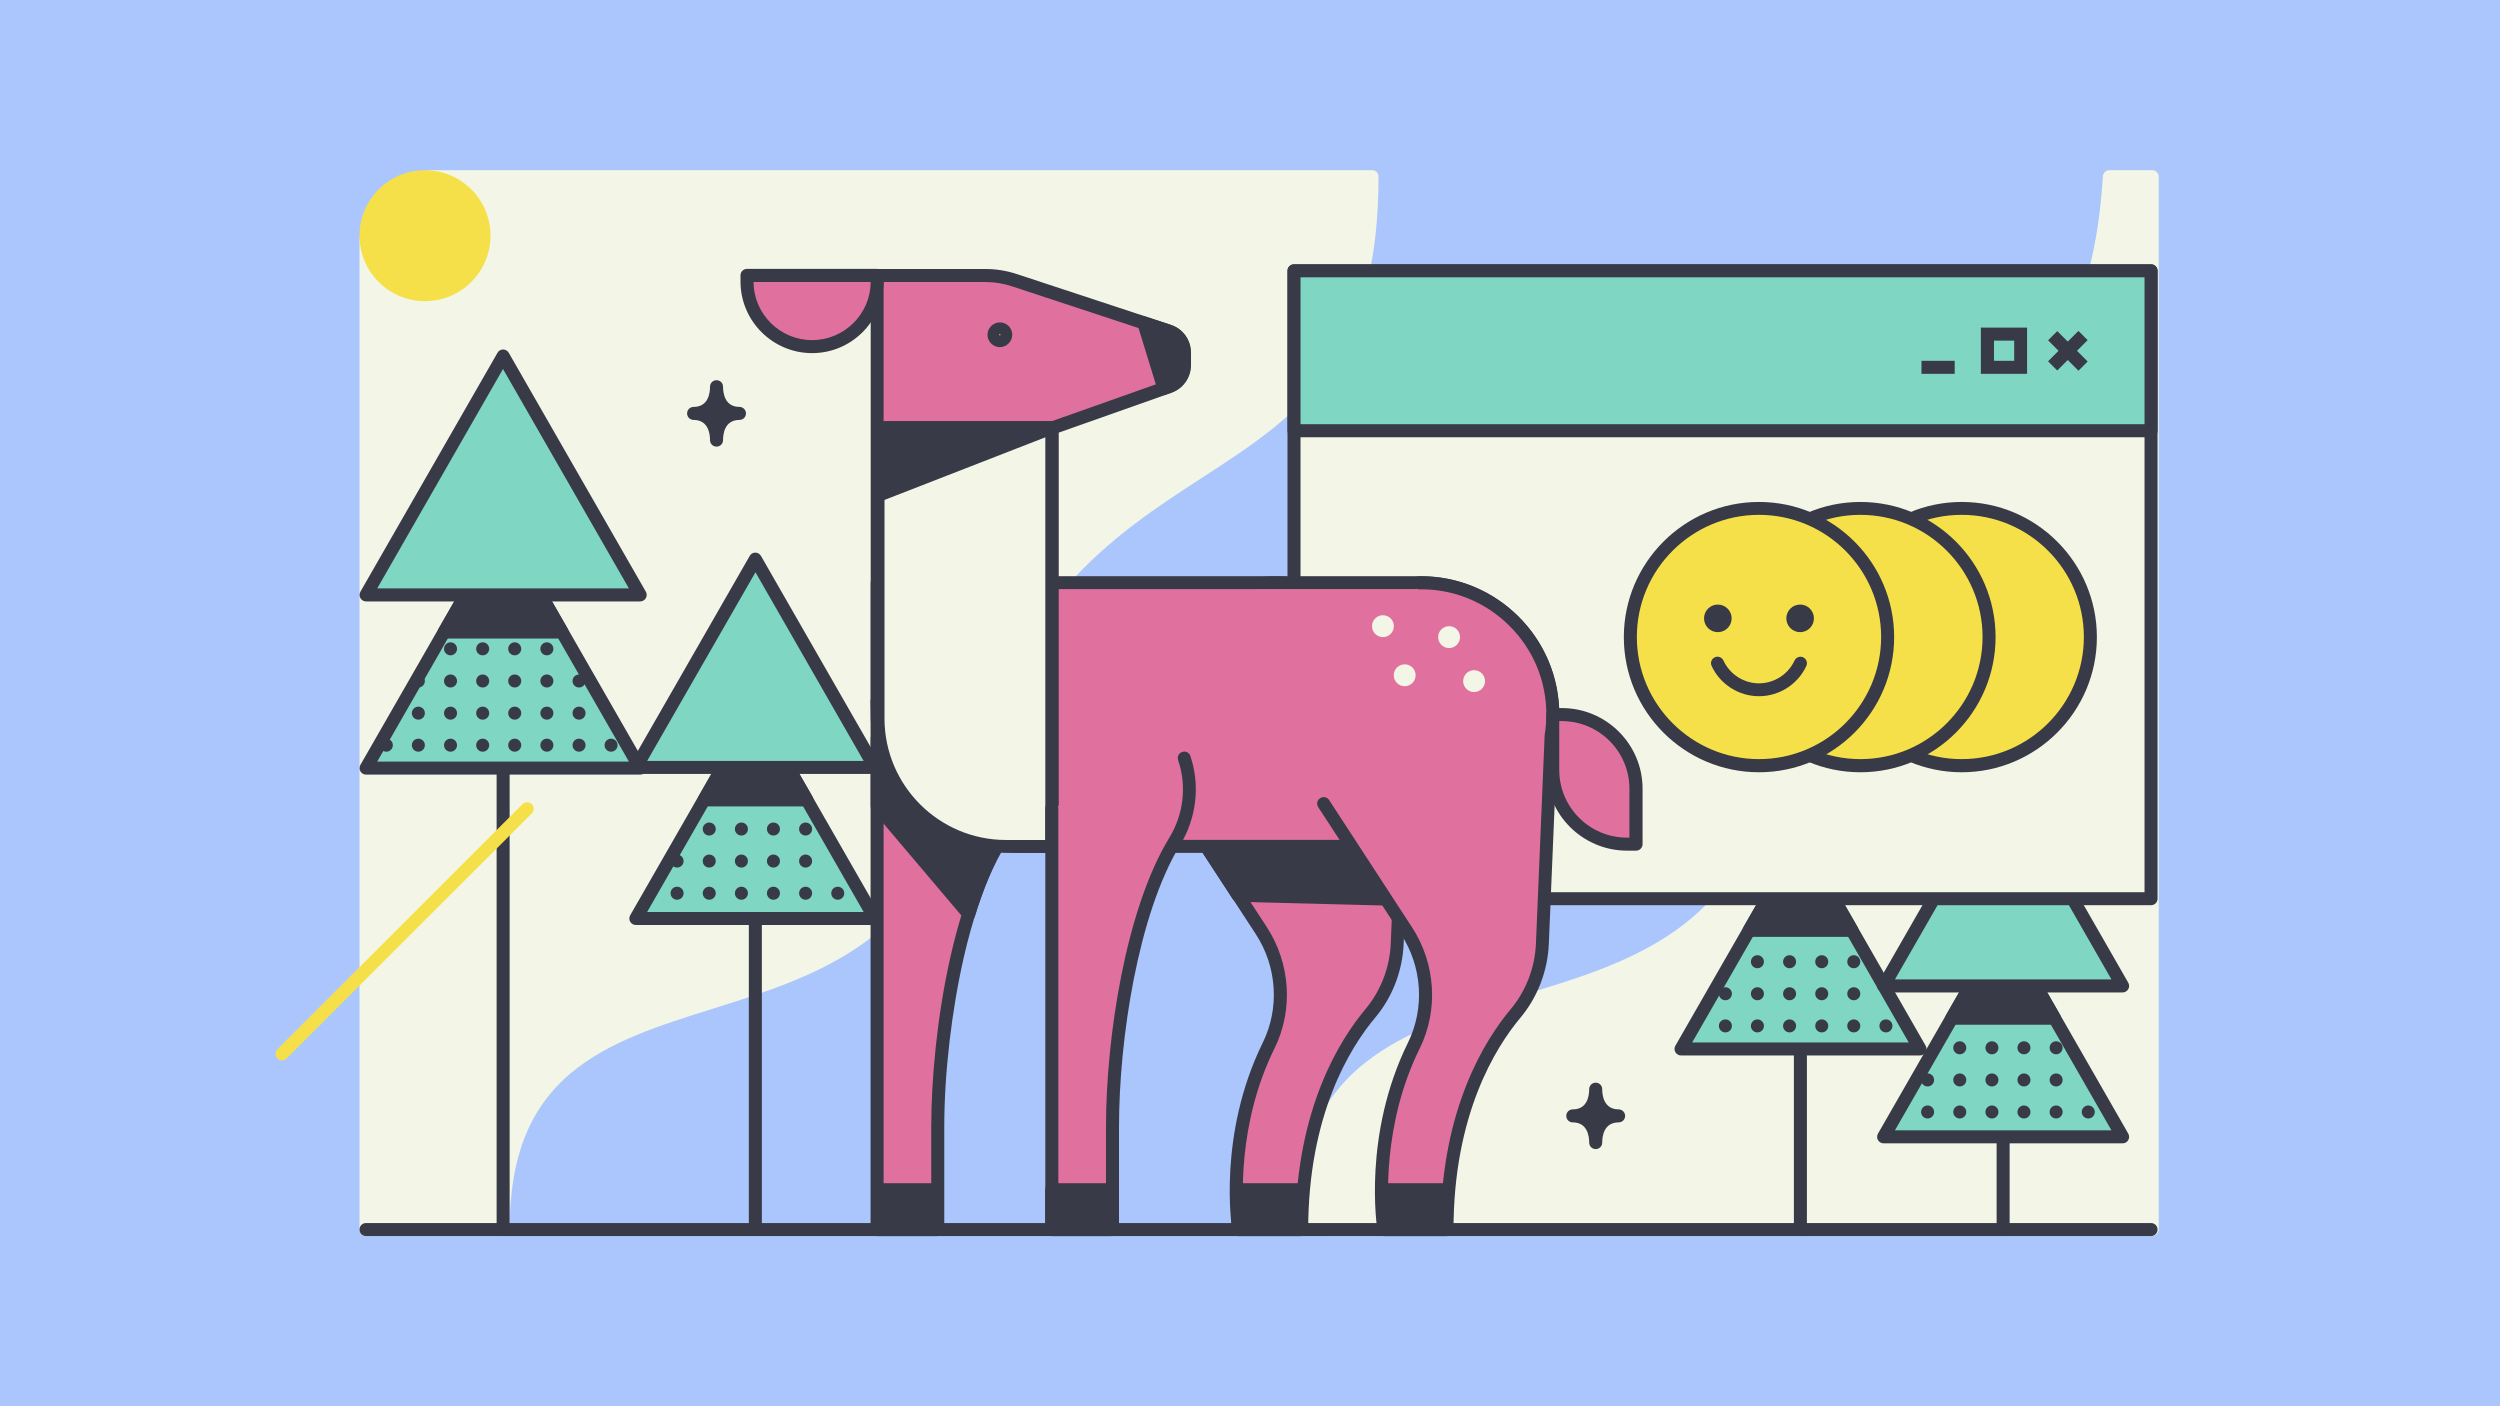 <?xml version="1.0" encoding="utf-8"?>
<!-- Generator: Adobe Illustrator 22.0.1, SVG Export Plug-In . SVG Version: 6.00 Build 0)  -->
<svg version="1.1" id="Layer_1" xmlns="http://www.w3.org/2000/svg" xmlns:xlink="http://www.w3.org/1999/xlink" x="0px" y="0px" viewBox="0 0 1920 1080" style="enable-background:new 0 0 1920 1080;" xml:space="preserve">

<rect y="0" width="1920" height="1080" style="fill:#AAC6FC;"/>
<g>
	<path d="M1652.9,130.7H1620c-2.6,0-4.8,2.1-5,4.7c-3.3,54.2-14.3,95.8-34.7,131.1c-18.4,31.8-42.9,55.6-68.8,80.9
		c-54,52.6-115.2,112.3-156,265.6c-27.6,103.7-109.7,128.3-189.1,152c-44.3,13.3-86.2,25.8-118.1,51.3c-17.4,13.8-30.1,30.2-38.9,50
		c-9.8,21.9-14.5,47.4-14.5,78c0,2.8,2.2,5,5,5s5-2.2,5-5h5.8c0,2.8,2.2,5,5,5h637.2c2.8,0,5-2.2,5-5V135.7
		C1657.9,132.9,1655.6,130.7,1652.9,130.7z" style="fill:#F3F6E6;"/>
	<path d="M1053.8,130.7H333c-31.4,0-56.9,25.5-56.9,56.9v756.7c0,2.8,2.2,5,5,5h105.3c2.8,0,5-2.2,5-5
		c0-55.1,15-93.3,47.2-120.3c28.9-24.2,67.9-36.5,109.1-49.4c38.3-12,77.8-24.5,111.6-47.5c38.5-26.2,63.5-62.7,76.5-111.5
		c40.9-153.8,118.9-204.3,187.7-248.9c35.9-23.3,69.8-45.2,94.6-79.3c27.7-38,40.6-86.2,40.6-151.7
		C1058.8,132.9,1056.5,130.7,1053.8,130.7z" style="fill:#F3F6E6;"/>
	<g>
		<g>
			<path d="M386.4,949.3c-2.8,0-5-2.2-5-5V548.8c0-2.8,2.2-5,5-5s5,2.2,5,5v395.5C391.4,947,389.1,949.3,386.4,949.3z" style="fill:#383A48;"/>
		</g>
		<g>
			<g>
				<g>
					<polygon points="491.7,589.9 281.1,589.9 341.1,485.4 386.4,406.4 431.7,485.4 					" style="fill:#7FD6C2;"/>
				</g>
				<g>
					<path d="M491.7,594.9H281.1c-1.8,0-3.4-1-4.3-2.5s-0.9-3.4,0-5l105.3-183.5c0.9-1.6,2.5-2.5,4.3-2.5s3.4,1,4.3,2.5
						L496,587.4c0.9,1.5,0.9,3.5,0,5C495.1,594,493.5,594.9,491.7,594.9z M289.7,584.9H483l-96.7-168.5L289.7,584.9z" style="fill:#383A48;"/>
				</g>
			</g>
			<g>
				<g>
					<g>
						<g>
							<g>
								<circle cx="469.3" cy="572.3" r="5" style="fill:#383A48;"/>
							</g>
						</g>
						<g>
							<g>
								<circle cx="444.7" cy="523" r="5" style="fill:#383A48;"/>
							</g>
						</g>
						<g>
							<g>
								<circle cx="444.7" cy="547.7" r="5" style="fill:#383A48;"/>
							</g>
						</g>
						<g>
							<g>
								<circle cx="444.7" cy="572.3" r="5" style="fill:#383A48;"/>
							</g>
						</g>
						<g>
							<g>
								<circle cx="420" cy="473.7" r="5" style="fill:#383A48;"/>
							</g>
						</g>
						<g>
							<g>
								<circle cx="420" cy="498.3" r="5" style="fill:#383A48;"/>
							</g>
						</g>
						<g>
							<g>
								<circle cx="420" cy="523" r="5" style="fill:#383A48;"/>
							</g>
						</g>
						<g>
							<g>
								<circle cx="420" cy="547.7" r="5" style="fill:#383A48;"/>
							</g>
						</g>
						<g>
							<g>
								<circle cx="420" cy="572.3" r="5" style="fill:#383A48;"/>
							</g>
						</g>
						<g>
							<g>
								<circle cx="395.3" cy="449" r="5" style="fill:#383A48;"/>
							</g>
						</g>
						<g>
							<g>
								<circle cx="395.3" cy="473.7" r="5" style="fill:#383A48;"/>
							</g>
						</g>
						<g>
							<g>
								<circle cx="395.3" cy="498.3" r="5" style="fill:#383A48;"/>
							</g>
						</g>
						<g>
							<g>
								<circle cx="395.3" cy="523" r="5" style="fill:#383A48;"/>
							</g>
						</g>
						<g>
							<g>
								<circle cx="395.3" cy="547.7" r="5" style="fill:#383A48;"/>
							</g>
						</g>
						<g>
							<g>
								<circle cx="395.3" cy="572.3" r="5" style="fill:#383A48;"/>
							</g>
						</g>
						<g>
							<g>
								<circle cx="370.7" cy="449" r="5" style="fill:#383A48;"/>
							</g>
						</g>
						<g>
							<g>
								<circle cx="370.7" cy="473.7" r="5" style="fill:#383A48;"/>
							</g>
						</g>
						<g>
							<g>
								<circle cx="370.7" cy="498.3" r="5" style="fill:#383A48;"/>
							</g>
						</g>
						<g>
							<g>
								<circle cx="370.7" cy="523" r="5" style="fill:#383A48;"/>
							</g>
						</g>
						<g>
							<g>
								<circle cx="370.7" cy="547.7" r="5" style="fill:#383A48;"/>
							</g>
						</g>
						<g>
							<g>
								<circle cx="370.7" cy="572.3" r="5" style="fill:#383A48;"/>
							</g>
						</g>
						<g>
							<g>
								<circle cx="346" cy="498.3" r="5" style="fill:#383A48;"/>
							</g>
						</g>
						<g>
							<g>
								<circle cx="346" cy="523" r="5" style="fill:#383A48;"/>
							</g>
						</g>
						<g>
							<g>
								<circle cx="346" cy="547.7" r="5" style="fill:#383A48;"/>
							</g>
						</g>
						<g>
							<g>
								<circle cx="346" cy="572.3" r="5" style="fill:#383A48;"/>
							</g>
						</g>
						<g>
							<g>
								<circle cx="321.3" cy="523" r="5" style="fill:#383A48;"/>
							</g>
						</g>
						<g>
							<g>
								<circle cx="321.3" cy="547.7" r="5" style="fill:#383A48;"/>
							</g>
						</g>
						<g>
							<g>
								<circle cx="321.3" cy="572.3" r="5" style="fill:#383A48;"/>
							</g>
						</g>
						<g>
							<g>
								<circle cx="296.7" cy="572.3" r="5" style="fill:#383A48;"/>
							</g>
						</g>
					</g>
				</g>
			</g>
			<path d="M436,482.9l-45.3-79c-0.9-1.6-2.5-2.5-4.3-2.5s-3.4,1-4.3,2.5l-45.3,79c-0.9,1.5-0.9,3.5,0,5
				s2.5,2.5,4.3,2.5h90.6c1.8,0,3.4-1,4.3-2.5C436.9,486.3,436.9,484.4,436,482.9z" style="fill:#383A48;"/>
			<g>
				<g>
					<polygon points="491.7,456.9 281.1,456.9 386.4,273.3 					" style="fill:#7FD6C2;"/>
				</g>
				<g>
					<path d="M491.7,461.9H281.1c-1.8,0-3.4-1-4.3-2.5s-0.9-3.4,0-5l105.3-183.5c0.9-1.6,2.5-2.5,4.3-2.5s3.4,1,4.3,2.5
						L496,454.4c0.9,1.5,0.9,3.5,0,5S493.5,461.9,491.7,461.9z M289.7,451.9H483l-96.7-168.5L289.7,451.9z" style="fill:#383A48;"/>
				</g>
			</g>
		</g>
	</g>
	<g>
		<g>
			<path d="M580.1,949.3c-2.8,0-5-2.2-5-5V669.5c0-2.8,2.2-5,5-5s5,2.2,5,5v274.8C585.1,947.1,582.9,949.3,580.1,949.3z
				" style="fill:#383A48;"/>
		</g>
		<g>
			<g>
				<g>
					<polygon points="671.9,705.4 488.3,705.4 540.6,614.3 580.1,545.4 619.6,614.3 					" style="fill:#7FD6C2;"/>
				</g>
				<g>
					<path d="M671.9,710.4H488.3c-1.8,0-3.4-1-4.3-2.5s-0.9-3.4,0-5l91.8-160c0.9-1.6,2.5-2.5,4.3-2.5s3.4,1,4.3,2.5
						l91.8,160c0.9,1.5,0.9,3.5,0,5C675.3,709.4,673.7,710.4,671.9,710.4z M497,700.4h166.3l-83.1-144.9L497,700.4z" style="fill:#383A48;"/>
				</g>
			</g>
			<path d="M624,611.8l-39.5-68.9c-0.9-1.6-2.5-2.5-4.3-2.5s-3.4,1-4.3,2.5l-39.5,68.9c-0.9,1.5-0.9,3.5,0,5
				s2.5,2.5,4.3,2.5h79c1.8,0,3.4-1,4.3-2.5C624.8,615.2,624.8,613.3,624,611.8z" style="fill:#383A48;"/>
			<g>
				<g>
					<polygon points="671.9,589.4 488.3,589.4 580.1,429.4 					" style="fill:#7FD6C2;"/>
				</g>
				<g>
					<path d="M671.9,594.4H488.3c-1.8,0-3.4-1-4.3-2.5s-0.9-3.4,0-5l91.8-160c0.9-1.6,2.5-2.5,4.3-2.5s3.4,1,4.3,2.5
						l91.8,160c0.9,1.5,0.9,3.5,0,5C675.3,593.5,673.7,594.4,671.9,594.4z M497,584.4h166.3l-83.1-144.9L497,584.4z" style="fill:#383A48;"/>
				</g>
			</g>
			<g>
				<g>
					<g>
						<g>
							<g>
								<circle cx="643.4" cy="686" r="5" style="fill:#383A48;"/>
							</g>
						</g>
						<g>
							<g>
								<circle cx="618.7" cy="636.7" r="5" style="fill:#383A48;"/>
							</g>
						</g>
						<g>
							<g>
								<circle cx="618.7" cy="661.3" r="5" style="fill:#383A48;"/>
							</g>
						</g>
						<g>
							<g>
								<circle cx="618.7" cy="686" r="5" style="fill:#383A48;"/>
							</g>
						</g>
						<g>
							<g>
								<circle cx="594" cy="636.7" r="5" style="fill:#383A48;"/>
							</g>
						</g>
						<g>
							<g>
								<circle cx="594" cy="661.3" r="5" style="fill:#383A48;"/>
							</g>
						</g>
						<g>
							<g>
								<circle cx="594" cy="686" r="5" style="fill:#383A48;"/>
							</g>
						</g>
						<g>
							<g>
								<circle cx="569.4" cy="636.7" r="5" style="fill:#383A48;"/>
							</g>
						</g>
						<g>
							<g>
								<circle cx="569.4" cy="661.3" r="5" style="fill:#383A48;"/>
							</g>
						</g>
						<g>
							<g>
								<circle cx="569.4" cy="686" r="5" style="fill:#383A48;"/>
							</g>
						</g>
						<g>
							<g>
								<circle cx="544.7" cy="636.7" r="5" style="fill:#383A48;"/>
							</g>
						</g>
						<g>
							<g>
								<circle cx="544.7" cy="661.3" r="5" style="fill:#383A48;"/>
							</g>
						</g>
						<g>
							<g>
								<circle cx="544.7" cy="686" r="5" style="fill:#383A48;"/>
							</g>
						</g>
						<g>
							<g>
								<circle cx="520" cy="661.3" r="5" style="fill:#383A48;"/>
							</g>
						</g>
						<g>
							<g>
								<circle cx="520" cy="686" r="5" style="fill:#383A48;"/>
							</g>
						</g>
					</g>
				</g>
			</g>
		</g>
	</g>
	<g>
		<g>
			<path d="M1382.7,949.3c-2.8,0-5-2.2-5-5V769.8c0-2.8,2.2-5,5-5s5,2.2,5,5v174.5
				C1387.7,947,1385.5,949.3,1382.7,949.3z" style="fill:#383A48;"/>
		</g>
		<g>
			<g>
				<g>
					<polygon points="1474.5,805.6 1291,805.6 1343.2,714.5 1382.7,645.7 1422.2,714.5 					" style="fill:#7FD6C2;"/>
				</g>
				<g>
					<path d="M1474.5,810.6H1291c-1.8,0-3.4-1-4.3-2.5s-0.9-3.4,0-5l91.8-160c0.9-1.6,2.5-2.5,4.3-2.5s3.4,1,4.3,2.5
						l91.8,160c0.9,1.5,0.9,3.5,0,5C1478,809.7,1476.3,810.6,1474.5,810.6z M1299.6,800.6h166.3l-83.1-144.9L1299.6,800.6z" style="fill:#383A48;"/>
				</g>
			</g>
			<path d="M1426.6,712l-39.5-68.9c-0.9-1.6-2.5-2.5-4.3-2.5s-3.4,1-4.3,2.5L1339,712c-0.9,1.5-0.9,3.5,0,5
				s2.5,2.5,4.3,2.5h79c1.8,0,3.4-1,4.3-2.5S1427.5,713.6,1426.6,712z" style="fill:#383A48;"/>
			<g>
				<g>
					<polygon points="1474.5,689.7 1291,689.7 1382.7,529.7 					" style="fill:#7FD6C2;"/>
				</g>
				<g>
					<path d="M1474.5,694.7H1291c-1.8,0-3.4-1-4.3-2.5s-0.9-3.4,0-5l91.8-160c0.9-1.6,2.5-2.5,4.3-2.5s3.4,1,4.3,2.5
						l91.8,160c0.9,1.5,0.9,3.5,0,5C1478,693.7,1476.3,694.7,1474.5,694.7z M1299.6,684.7h166.3l-83.1-144.9L1299.6,684.7z" style="fill:#383A48;"/>
				</g>
			</g>
			<g>
				<g>
					<g>
						<g>
							<g>
								<circle cx="1448.4" cy="787.9" r="5" style="fill:#383A48;"/>
							</g>
						</g>
						<g>
							<g>
								<circle cx="1423.7" cy="738.6" r="5" style="fill:#383A48;"/>
							</g>
						</g>
						<g>
							<g>
								<circle cx="1423.7" cy="763.2" r="5" style="fill:#383A48;"/>
							</g>
						</g>
						<g>
							<g>
								<circle cx="1423.7" cy="787.9" r="5" style="fill:#383A48;"/>
							</g>
						</g>
						<g>
							<g>
								<circle cx="1399.1" cy="738.6" r="5" style="fill:#383A48;"/>
							</g>
						</g>
						<g>
							<g>
								<circle cx="1399.1" cy="763.2" r="5" style="fill:#383A48;"/>
							</g>
						</g>
						<g>
							<g>
								<circle cx="1399.1" cy="787.9" r="5" style="fill:#383A48;"/>
							</g>
						</g>
						<g>
							<g>
								<circle cx="1374.4" cy="738.6" r="5" style="fill:#383A48;"/>
							</g>
						</g>
						<g>
							<g>
								<circle cx="1374.4" cy="763.2" r="5" style="fill:#383A48;"/>
							</g>
						</g>
						<g>
							<g>
								<circle cx="1374.4" cy="787.9" r="5" style="fill:#383A48;"/>
							</g>
						</g>
						<g>
							<g>
								<circle cx="1349.7" cy="738.6" r="5" style="fill:#383A48;"/>
							</g>
						</g>
						<g>
							<g>
								<circle cx="1349.7" cy="763.2" r="5" style="fill:#383A48;"/>
							</g>
						</g>
						<g>
							<g>
								<circle cx="1349.7" cy="787.9" r="5" style="fill:#383A48;"/>
							</g>
						</g>
						<g>
							<g>
								<circle cx="1325.1" cy="763.2" r="5" style="fill:#383A48;"/>
							</g>
						</g>
						<g>
							<g>
								<circle cx="1325.1" cy="787.9" r="5" style="fill:#383A48;"/>
							</g>
						</g>
					</g>
				</g>
			</g>
		</g>
	</g>
	<g>
		<g>
			<path d="M1538.4,949.3c-2.8,0-5-2.2-5-5v-107c0-2.8,2.2-5,5-5s5,2.2,5,5v107.1
				C1543.4,947.1,1541.2,949.3,1538.4,949.3z" style="fill:#383A48;"/>
		</g>
		<g>
			<g>
				<g>
					<polygon points="1630.2,873.1 1446.6,873.1 1498.9,782 1538.4,713.1 1577.9,782 					" style="fill:#7FD6C2;"/>
				</g>
				<g>
					<path d="M1630.2,878.1h-183.6c-1.8,0-3.4-1-4.3-2.5s-0.9-3.4,0-5l91.8-160c0.9-1.6,2.5-2.5,4.3-2.5s3.4,1,4.3,2.5
						l91.8,160c0.9,1.5,0.9,3.5,0,5C1633.6,877.2,1632,878.1,1630.2,878.1z M1455.3,868.1h166.3l-83.1-144.9L1455.3,868.1z" style="fill:#383A48;"/>
				</g>
			</g>
			<path d="M1582.2,779.5l-39.5-68.9c-0.9-1.6-2.5-2.5-4.3-2.5s-3.4,1-4.3,2.5l-39.5,68.9c-0.9,1.5-0.9,3.5,0,5
				s2.5,2.5,4.3,2.5h79c1.8,0,3.4-1,4.3-2.5S1583.1,781.1,1582.2,779.5z" style="fill:#383A48;"/>
			<g>
				<g>
					<polygon points="1630.2,757.2 1446.6,757.2 1538.4,597.2 					" style="fill:#7FD6C2;"/>
				</g>
				<g>
					<path d="M1630.2,762.2h-183.6c-1.8,0-3.4-1-4.3-2.5s-0.9-3.4,0-5l91.8-160c0.9-1.6,2.5-2.5,4.3-2.5s3.4,1,4.3,2.5
						l91.8,160c0.9,1.5,0.9,3.5,0,5C1633.6,761.2,1632,762.2,1630.2,762.2z M1455.3,752.2h166.3l-83.1-144.9L1455.3,752.2z" style="fill:#383A48;"/>
				</g>
			</g>
			<g>
				<g>
					<g>
						<g>
							<g>
								<circle cx="1603.8" cy="854" r="5" style="fill:#383A48;"/>
							</g>
						</g>
						<g>
							<g>
								<circle cx="1579.1" cy="804.7" r="5" style="fill:#383A48;"/>
							</g>
						</g>
						<g>
							<g>
								<circle cx="1579.1" cy="829.4" r="5" style="fill:#383A48;"/>
							</g>
						</g>
						<g>
							<g>
								<circle cx="1579.1" cy="854" r="5" style="fill:#383A48;"/>
							</g>
						</g>
						<g>
							<g>
								<circle cx="1554.4" cy="804.7" r="5" style="fill:#383A48;"/>
							</g>
						</g>
						<g>
							<g>
								<circle cx="1554.4" cy="829.4" r="5" style="fill:#383A48;"/>
							</g>
						</g>
						<g>
							<g>
								<circle cx="1554.4" cy="854" r="5" style="fill:#383A48;"/>
							</g>
						</g>
						<g>
							<g>
								<circle cx="1529.8" cy="804.7" r="5" style="fill:#383A48;"/>
							</g>
						</g>
						<g>
							<g>
								<circle cx="1529.8" cy="829.4" r="5" style="fill:#383A48;"/>
							</g>
						</g>
						<g>
							<g>
								<circle cx="1529.8" cy="854" r="5" style="fill:#383A48;"/>
							</g>
						</g>
						<g>
							<g>
								<circle cx="1505.1" cy="804.7" r="5" style="fill:#383A48;"/>
							</g>
						</g>
						<g>
							<g>
								<circle cx="1505.1" cy="829.4" r="5" style="fill:#383A48;"/>
							</g>
						</g>
						<g>
							<g>
								<circle cx="1505.1" cy="854" r="5" style="fill:#383A48;"/>
							</g>
						</g>
						<g>
							<g>
								<circle cx="1480.4" cy="829.4" r="5" style="fill:#383A48;"/>
							</g>
						</g>
						<g>
							<g>
								<circle cx="1480.4" cy="854" r="5" style="fill:#383A48;"/>
							</g>
						</g>
					</g>
				</g>
			</g>
		</g>
	</g>
	<g>
		<g>
			<rect x="993.8" y="208" width="658.2" height="482.2" style="fill:#F3F6E6;"/>
			<path d="M1652,695.2H993.8c-2.8,0-5-2.2-5-5V208c0-2.8,2.2-5,5-5H1652c2.8,0,5,2.2,5,5v482.2
				C1657,693,1654.8,695.2,1652,695.2z M998.8,685.2H1647V213H998.8V685.2z" style="fill:#383A48;"/>
		</g>
		<g>
			<g>
				<circle cx="1506.6" cy="489.3" r="98.8" style="fill:#F6E049;"/>
				<path d="M1506.6,593.1c-57.3,0-103.8-46.6-103.8-103.8s46.6-103.8,103.8-103.8s103.8,46.6,103.8,103.8
					C1610.4,546.5,1563.8,593.1,1506.6,593.1z M1506.6,395.4c-51.7,0-93.8,42.1-93.8,93.8s42.1,93.8,93.8,93.8s93.8-42.1,93.8-93.8
					S1558.3,395.4,1506.6,395.4z" style="fill:#383A48;"/>
			</g>
		</g>
		<g>
			<g>
				<circle cx="1428.8" cy="489.3" r="98.8" style="fill:#F6E049;"/>
				<path d="M1428.8,593.1c-57.3,0-103.8-46.6-103.8-103.8s46.6-103.8,103.8-103.8s103.8,46.6,103.8,103.8
					C1532.6,546.5,1486,593.1,1428.8,593.1z M1428.8,395.4c-51.7,0-93.8,42.1-93.8,93.8s42.1,93.8,93.8,93.8s93.8-42.1,93.8-93.8
					S1480.5,395.4,1428.8,395.4z" style="fill:#383A48;"/>
			</g>
		</g>
		<g>
			<g>
				<circle cx="1350.9" cy="489.3" r="98.8" style="fill:#F6E049;"/>
				<path d="M1350.9,593.1c-57.3,0-103.8-46.6-103.8-103.8s46.6-103.8,103.8-103.8s103.8,46.6,103.8,103.8
					C1454.7,546.5,1408.2,593.1,1350.9,593.1z M1350.9,395.4c-51.7,0-93.8,42.1-93.8,93.8s42.1,93.8,93.8,93.8s93.8-42.1,93.8-93.8
					S1402.7,395.4,1350.9,395.4z" style="fill:#383A48;"/>
			</g>
			<g>
				<circle cx="1319.3" cy="474.9" r="10.6" style="fill:#383A48;"/>
			</g>
			<g>
				<circle cx="1382.5" cy="474.9" r="10.6" style="fill:#383A48;"/>
			</g>
			<g>
				<path d="M1350.9,534.7c-15.6,0-29.9-9.2-36.4-23.3c-1.2-2.5,0-5.5,2.5-6.6c2.5-1.2,5.5,0,6.6,2.5
					c4.9,10.6,15.6,17.5,27.3,17.5c11.7,0,22.4-6.9,27.3-17.5c1.2-2.5,4.1-3.6,6.6-2.5c2.5,1.2,3.6,4.1,2.5,6.6
					C1380.8,525.5,1366.5,534.7,1350.9,534.7z" style="fill:#383A48;"/>
			</g>
		</g>
		<g>
			<g>
				<rect x="993.8" y="208" width="658.2" height="122.8" style="fill:#7FD6C2;"/>
			</g>
			<g>
				<path d="M1652,335.8H993.8c-2.8,0-5-2.2-5-5V208c0-2.8,2.2-5,5-5H1652c2.8,0,5,2.2,5,5v122.8
					C1657,333.6,1654.8,335.8,1652,335.8z M998.8,325.8H1647V213H998.8V325.8z" style="fill:#383A48;"/>
			</g>
		</g>
		<g>
			<g>
				<g>
					
						<rect x="1583.3" y="252.9" transform="matrix(0.707 -0.707 0.707 0.707 274.724 1201.965)" width="10" height="33" style="fill:#383A48;"/>
				</g>
				<g>
					
						<rect x="1571.9" y="264.3" transform="matrix(0.707 -0.707 0.707 0.707 274.717 1201.942)" width="33" height="10" style="fill:#383A48;"/>
				</g>
			</g>
			<g>
				<path d="M1556.8,287.1h-35.5v-35.5h35.5V287.1z M1531.4,277.1h15.5v-15.5h-15.5V277.1z" style="fill:#383A48;"/>
			</g>
			<g>
				<rect x="1475.7" y="277.1" width="25.5" height="10" style="fill:#383A48;"/>
			</g>
		</g>
	</g>
	<g>
		<g>
			<path d="M1081,548.8c0-56.4-46.1-102-102.7-101.3c-53.5,0.7-97.6,43.7-99.7,97.1c-1.1,28,9.1,53.5,26.5,72.5
				l63.6,97.6c17.2,26.4,19.6,60,5.6,88.3c-34.5,69.9-23,141.3-23,141.3h48.6c0-88.2,31.3-140.6,52.5-166
				c12.6-15.1,19.9-34,20.7-53.7l6.7-160.1l0,0C1080.6,559.4,1081,554.1,1081,548.8z" style="fill:#E0719E;"/>
			<path d="M999.9,949.3h-48.6c-2.5,0-4.5-1.8-4.9-4.2c-0.5-3-11.3-73.8,23.4-144.3c13-26.4,11-58.3-5.3-83.3L901,620.2
				c-18.8-20.8-28.6-47.6-27.5-75.7c1.1-27.1,12.5-52.6,32.1-71.7s45.4-29.8,72.6-30.2c28.6-0.4,55.7,10.5,76.1,30.6
				s31.6,47,31.6,75.7c0,5.4-0.4,10.9-1.2,16.2l-6.7,159.8c-0.9,20.8-8.6,40.9-21.9,56.7c-19.2,22.9-51.4,74.5-51.4,162.8
				C1004.9,947,1002.6,949.3,999.9,949.3z M955.7,939.3h39.2c1.2-88.4,34-140.7,53.7-164.2c11.8-14.1,18.8-32.1,19.5-50.7l6.7-160.1
				c0-0.2,0-0.4,0.1-0.6c0.8-4.9,1.2-10,1.2-15c0-26-10.2-50.3-28.7-68.5s-43-28.1-69-27.7c-24.6,0.3-47.9,10.1-65.7,27.4
				s-28.1,40.4-29.1,65c-1,25.6,7.9,50.1,25.2,68.9c0.2,0.2,0.4,0.4,0.5,0.6l63.6,97.6c18.2,27.9,20.5,63.7,5.9,93.2
				C950.1,863.3,953.9,923.1,955.7,939.3z" style="fill:#383A48;"/>
		</g>
		<path d="M1078.2,688.6l-37.3-81c-0.9-2-3.1-3.2-5.4-2.8l-123,20.4c-1.7,0.3-3.1,1.4-3.8,2.9s-0.5,3.3,0.4,4.7
			l37.5,57.5c0.9,1.4,2.4,2.2,4.1,2.3l122.8,3.1h0.1c1.7,0,3.2-0.8,4.2-2.2C1078.8,692,1079,690.1,1078.2,688.6z" style="fill:#383A48;"/>
		<g>
			<path d="M673.6,538.4v405.8h46.6c0,0,0-6.2,0-79.1s18.3-199.1,68.1-244.4L673.6,538.4z" style="fill:#E0719E;"/>
			<path d="M720.2,949.3h-46.6c-2.8,0-5-2.2-5-5V538.4c0-1.9,1-3.6,2.7-4.4c1.7-0.9,3.7-0.7,5.2,0.4l114.7,82.3
				c1.2,0.9,2,2.3,2.1,3.8s-0.5,3-1.6,4c-21.4,19.5-39.1,57.3-51.2,109.4c-9.5,41-15.3,90.1-15.3,131.4v79.1
				C725.2,947,723,949.3,720.2,949.3z M678.6,939.3h36.6v-74.1c0-72,17.5-194.1,65.3-243.9l-101.9-73.2L678.6,939.3L678.6,939.3z" style="fill:#383A48;"/>
		</g>
		<path d="M777.3,639.3c-0.1-1.5-0.8-2.8-2-3.6L676.6,563c-1.5-1.1-3.5-1.3-5.2-0.4s-2.7,2.6-2.7,4.5v52
			c0,1.2,0.4,2.3,1.2,3.2l70.3,83c1,1.1,2.4,1.8,3.8,1.8c0.3,0,0.7,0,1-0.1c1.8-0.4,3.2-1.7,3.8-3.5c3.9-13.1,16.4-49.5,27.2-60.2
			C776.9,642.2,777.5,640.7,777.3,639.3z" style="fill:#383A48;"/>
		<g>
			<path d="M1091.3,650h-306c-61.6,0-111.6-50-111.6-111.6v-90.9h417.6c55.9,0,101.3,45.3,101.3,101.3l0,0
				C1192.5,604.7,1147.2,650,1091.3,650z" style="fill:#E0719E;"/>
			<path d="M1091.3,655h-306c-64.3,0-116.6-52.3-116.6-116.6v-90.9c0-2.8,2.2-5,5-5h417.6
				c58.6,0,106.3,47.7,106.3,106.3C1197.6,607.4,1149.9,655,1091.3,655z M678.6,452.5v85.9c0,58.8,47.8,106.6,106.6,106.6h306
				c53.1,0,96.3-43.2,96.3-96.3s-43.2-96.3-96.3-96.3L678.6,452.5L678.6,452.5z" style="fill:#383A48;"/>
		</g>
		<g>
			<path d="M807.8,648V328.8l90.1-31.9c6.9-2.5,11.6-9,11.6-16.4v-9.8c0-7.5-4.8-14.1-11.9-16.5L779,215.1
				c-7.1-2.4-14.6-3.6-22.1-3.6h-83.3v337.2c0,54.8,44.4,99.3,99.3,99.3H807.8z" style="fill:#E0719E;"/>
			<path d="M807.8,653H773c-57.5,0-104.3-46.8-104.3-104.3V211.6c0-2.8,2.2-5,5-5H757c8.1,0,16,1.3,23.7,3.8l118.6,39.1
				c9.2,3,15.4,11.6,15.4,21.2v9.8c0,9.5-6,17.9-14.9,21.1L813,332.3V648C812.8,650.8,810.5,653,807.8,653z M678.6,216.6v332.2
				c0,52,42.3,94.3,94.3,94.3h29.8V328.8c0-2.1,1.3-4,3.3-4.7l90.1-31.9c4.9-1.7,8.2-6.4,8.2-11.7v-9.8c0-5.4-3.4-10.1-8.5-11.7
				l-118.6-39.1c-6.6-2.2-13.5-3.3-20.5-3.3L678.6,216.6L678.6,216.6z" style="fill:#383A48;"/>
		</g>
		<g>
			<path d="M623.7,266.2L623.7,266.2c27.6,0,50-22.4,50-50v-4.7h-99.9v4.7C573.7,243.8,596.1,266.2,623.7,266.2z" style="fill:#E0719E;"/>
			<path d="M623.7,271.2c-30.3,0-55-24.7-55-55v-4.7c0-2.8,2.2-5,5-5h99.9c2.8,0,5,2.2,5,5v4.7
				C678.6,246.5,654,271.2,623.7,271.2z M578.7,216.6c0.2,24.6,20.3,44.6,45,44.6s44.8-20,45-44.6H578.7z" style="fill:#383A48;"/>
		</g>
		<g>
			<path d="M1016.6,617.1l63.6,97.6c17.2,26.4,19.6,60,5.6,88.3c-34.5,69.9-23,141.3-23,141.3h48.6
				c0-88.2,31.3-140.6,52.5-166c12.6-15.1,19.9-34,20.7-53.7l6.7-160.1l0,0c0.8-5.1,1.2-10.4,1.2-15.7c0-56.4-46.1-102-102.7-101.3" style="fill:#E0719E;"/>
			<path d="M1111.4,949.3h-48.6c-2.5,0-4.5-1.8-4.9-4.2c-0.5-3-11.3-73.8,23.4-144.3c13-26.4,11-58.3-5.3-83.3
				l-63.6-97.6c-1.5-2.3-0.9-5.4,1.5-6.9c2.3-1.5,5.4-0.9,6.9,1.5l63.6,97.6c18.2,27.9,20.5,63.7,5.9,93.2
				c-28.7,58.1-24.8,118-23.1,134.1h39.2c1.2-88.4,34-140.7,53.7-164.2c11.8-14.1,18.8-32.1,19.5-50.7l6.7-160.1
				c0-0.2,0-0.4,0.1-0.6c0.8-4.9,1.2-10,1.2-15c0-26-10.2-50.3-28.7-68.5s-42.9-28.1-69-27.7c-2.7,0-5-2.2-5.1-4.9
				c0-2.8,2.2-5,4.9-5.1c28.7-0.4,55.7,10.5,76.1,30.6s31.6,47,31.6,75.7c0,5.4-0.4,10.9-1.2,16.2l-6.7,159.8
				c-0.9,20.8-8.6,40.9-21.8,56.7c-19.2,22.9-51.4,74.5-51.4,162.8C1116.4,947,1114.2,949.3,1111.4,949.3z" style="fill:#383A48;"/>
		</g>
		<g>
			<path d="M1256.5,648.3h-6.9c-31.5,0-57-25.5-57-57v-42.5h6.9c31.5,0,57,25.5,57,57V648.3z" style="fill:#E0719E;"/>
			<path d="M1256.5,653.3h-6.9c-34.2,0-62-27.8-62-62v-42.5c0-2.8,2.2-5,5-5h6.9c34.2,0,62,27.8,62,62v42.5
				C1261.5,651,1259.3,653.3,1256.5,653.3z M1197.5,553.8v37.5c0,28.7,23.3,52,52,52h1.9v-37.5c0-28.7-23.3-52-52-52H1197.5z" style="fill:#383A48;"/>
		</g>
		<path d="M899.1,249.5l-19.1-6.3c-1.8-0.6-3.7-0.1-5.1,1.2c-1.3,1.3-1.8,3.3-1.3,5l15.5,50.4c0.4,1.3,1.3,2.4,2.5,3
			c0.7,0.4,1.5,0.5,2.2,0.5c0.6,0,1.1-0.1,1.7-0.3l3.9-1.4c8.9-3.2,14.9-11.6,14.9-21.1v-9.8C914.5,261.1,908.3,252.6,899.1,249.5z" style="fill:#383A48;"/>
		<g>
			<circle cx="767.9" cy="257" r="4.5" style="fill:#F6E049;"/>
			<path d="M767.9,266.6c-5.3,0-9.5-4.3-9.5-9.5c0-5.2,4.3-9.5,9.5-9.5c5.3,0,9.5,4.3,9.5,9.5S773.1,266.6,767.9,266.6z
				 M767.9,256.6c-0.3,0-0.5,0.2-0.5,0.5s0.2,0.5,0.5,0.5s0.5-0.2,0.5-0.5C768.3,256.8,768.1,256.6,767.9,256.6z" style="fill:#383A48;"/>
		</g>
		<g>
			<path d="M772.6,650h35.2V328.5H674.3v223.3C674.3,606,718.3,650,772.6,650z" style="fill:#F3F6E6;"/>
			<path d="M807.8,655h-35.2c-56.9,0-103.3-46.3-103.3-103.3V328.5c0-2.8,2.2-5,5-5h133.5c2.8,0,5,2.2,5,5V650
				C812.8,652.8,810.5,655,807.8,655z M679.3,333.5v218.3c0,51.4,41.8,93.3,93.3,93.3h30.2V333.5H679.3z" style="fill:#383A48;"/>
		</g>
		<path d="M812.7,327.6c-0.4-2.4-2.5-4.1-4.9-4.1H674.3c-2.8,0-5,2.2-5,5v52c0,1.7,0.8,3.2,2.2,4.1
			c0.8,0.6,1.8,0.9,2.8,0.9c0.6,0,1.2-0.1,1.8-0.3l133.5-52C811.8,332.3,813.1,330,812.7,327.6z" style="fill:#383A48;"/>
		<g>
			<path d="M807.8,620.8v323.5h46.6c0,0,0-6.2,0-79.1c0-61.9,13.2-162.4,47.8-219c11.7-19.2,14.6-42.4,7.5-63.7
				l-0.1-0.3" style="fill:#E0719E;"/>
			<path d="M854.4,949.3h-46.6c-2.8,0-5-2.2-5-5V620.8c0-2.8,2.2-5,5-5s5,2.2,5,5v318.5h36.6v-74.1
				c0-68.4,15.2-167,48.5-221.6c11.1-18.1,13.6-39.8,7-59.5l-0.1-0.3c-0.9-2.6,0.5-5.5,3.1-6.3c2.6-0.9,5.5,0.5,6.3,3.1l0.1,0.3
				c7.5,22.5,4.6,47.3-7.9,67.9c-32.3,53-47,149.3-47,216.4v79.1C859.4,947,857.1,949.3,854.4,949.3z" style="fill:#383A48;"/>
		</g>
		<g>
			<path d="M1110.7,908.7h-47.9c-2.8,0-5,2.2-5,5v30.6c0,2.8,2.2,5,5,5h47.9c2.8,0,5-2.2,5-5v-30.6
				C1115.7,910.9,1113.5,908.7,1110.7,908.7z" style="fill:#383A48;"/>
			<path d="M998.7,908.7h-47.9c-2.8,0-5,2.2-5,5v30.6c0,2.8,2.2,5,5,5h47.9c2.8,0,5-2.2,5-5v-30.6
				C1003.7,910.9,1001.5,908.7,998.7,908.7z" style="fill:#383A48;"/>
			<path d="M852.4,908.7h-44.7c-2.8,0-5,2.2-5,5v30.6c0,2.8,2.2,5,5,5h44.7c2.8,0,5-2.2,5-5v-30.6
				C857.4,910.9,855.2,908.7,852.4,908.7z" style="fill:#383A48;"/>
			<path d="M719,908.7h-44.7c-2.8,0-5,2.2-5,5v30.6c0,2.8,2.2,5,5,5H719c2.8,0,5-2.2,5-5v-30.6
				C724,910.9,721.8,908.7,719,908.7z" style="fill:#383A48;"/>
		</g>
		<g>
			<circle cx="1062.1" cy="480.9" r="8.4" style="fill:#F3F6E6;"/>
		</g>
		<g>
			<circle cx="1112.9" cy="489.3" r="8.4" style="fill:#F3F6E6;"/>
		</g>
		<g>
			<circle cx="1132.1" cy="523.1" r="8.4" style="fill:#F3F6E6;"/>
		</g>
		<g>
			<circle cx="1078.8" cy="518.6" r="8.4" style="fill:#F3F6E6;"/>
		</g>
	</g>
	<g>
		<path d="M1652,949.3H281.1c-2.8,0-5-2.2-5-5s2.2-5,5-5H1652c2.8,0,5,2.2,5,5S1654.8,949.3,1652,949.3z" style="fill:#383A48;"/>
	</g>
	<circle cx="326.4" cy="181" r="50.3" style="fill:#F6E049;"/>
	<path d="M567.9,312.5c-11.4,0-12.6-10.9-12.6-15.5c0-2.8-2.2-5-5-5s-5,2.2-5,5c0,4.7-1.2,15.5-12.6,15.5
		c-2.8,0-5,2.2-5,5s2.2,5,5,5c11.4,0,12.6,10.9,12.6,15.5c0,2.8,2.2,5,5,5s5-2.2,5-5c0-4.7,1.2-15.5,12.6-15.5c2.8,0,5-2.2,5-5
		S570.6,312.5,567.9,312.5z" style="fill:#383A48;"/>
	<path d="M1243.1,852c-11.4,0-12.6-10.9-12.6-15.5c0-2.8-2.2-5-5-5s-5,2.2-5,5c0,4.7-1.2,15.5-12.6,15.5
		c-2.8,0-5,2.2-5,5s2.2,5,5,5c11.4,0,12.6,10.9,12.6,15.5c0,2.8,2.2,5,5,5s5-2.2,5-5c0-4.7,1.2-15.5,12.6-15.5c2.8,0,5-2.2,5-5
		S1245.8,852,1243.1,852z" style="fill:#383A48;"/>
	<g>
		<path d="M216.6,814.4c-1.3,0-2.6-0.5-3.5-1.5c-2-2-2-5.1,0-7.1l188.2-188.2c2-2,5.1-2,7.1,0s2,5.1,0,7.1L220.1,812.9
			C219.2,813.9,217.9,814.4,216.6,814.4z" style="fill:#F6E049;"/>
	</g>
</g>
</svg>
